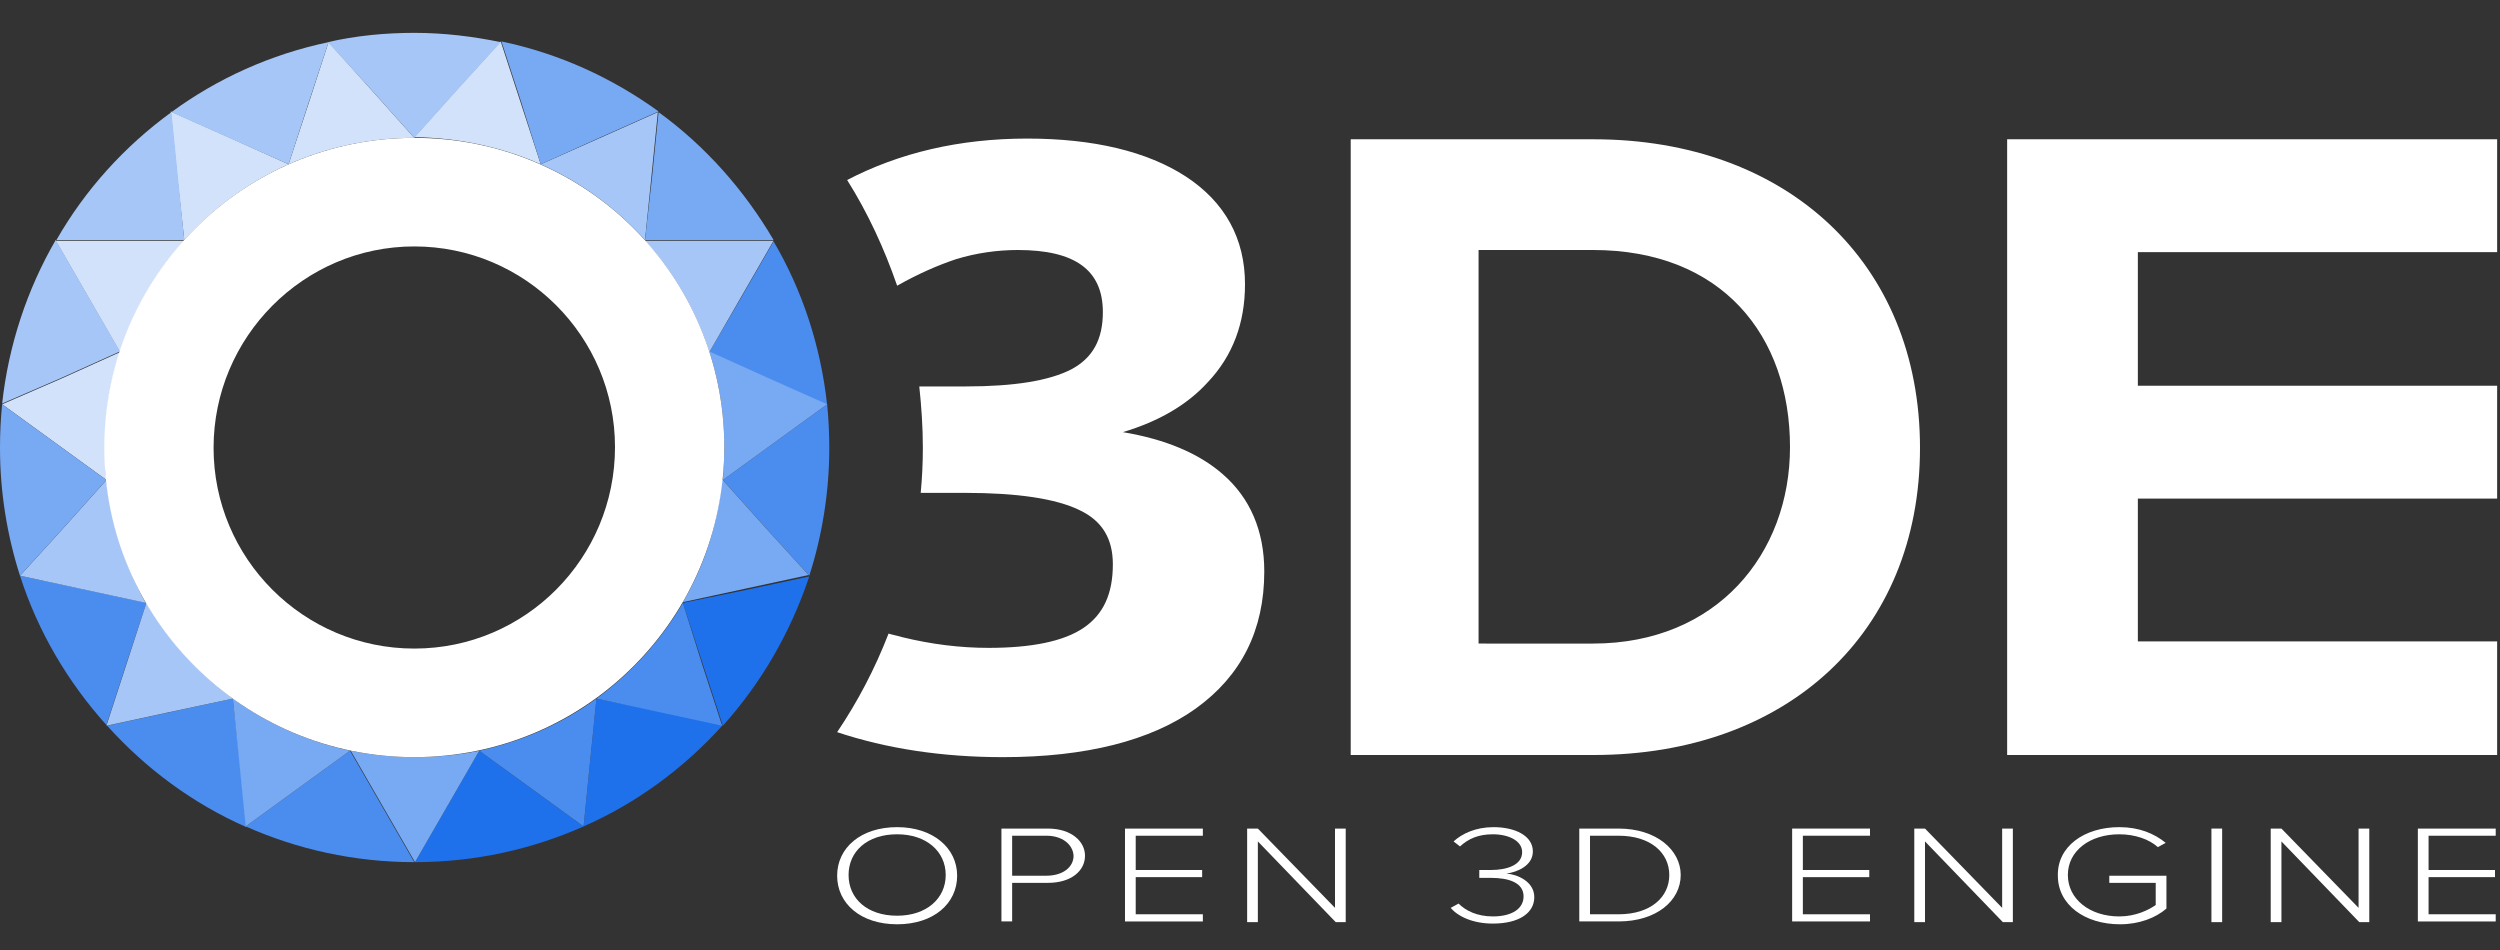 <?xml version="1.0" encoding="utf-8"?>
<!-- Generator: Adobe Illustrator 26.2.1, SVG Export Plug-In . SVG Version: 6.00 Build 0)  -->
<svg version="1.1" id="Layer_1" xmlns="http://www.w3.org/2000/svg" xmlns:xlink="http://www.w3.org/1999/xlink" x="0px" y="0px"
	 viewBox="0 0 350 133" style="enable-background:new 0 0 350 133;" xml:space="preserve">
<rect x="0" y="0" width="350" height="133" fill="#333333" stroke="none"/>
<style type="text/css">
	.st0{fill:#FFFFFF;}
	.st1{fill:#1E70EB;}
	.st2{fill:#4B8DEF;}
	.st3{fill:#D2E2FB;}
	.st4{fill:#A5C6F7;}
	.st5{fill:#78A9F3;}
</style>
<g>
	<g id="Subtitle_00000171697014716552087890000008568781844654944905_">
		<path class="st0" d="M125.6,115.8c5,0,8.4,2.9,8.4,6.8s-3.3,6.8-8.4,6.8c-5.1,0-8.4-2.9-8.4-6.8S120.5,115.8,125.6,115.8z
			 M125.6,116.8c-4.2,0-6.8,2.4-6.8,5.7c0,3.3,2.6,5.7,6.8,5.7c4.1,0,6.8-2.4,6.8-5.7C132.4,119.2,129.7,116.8,125.6,116.8z"/>
		<path class="st0" d="M140.2,116h6.5c3.3,0,5.2,1.8,5.2,3.8c0,2.1-1.9,3.8-5.2,3.8h-5v5.4h-1.5V116z M146.5,117h-4.8v5.6h4.8
			c2.3,0,3.8-1.2,3.8-2.8C150.2,118.2,148.7,117,146.5,117z"/>
		<path class="st0" d="M157.5,116h10.9v1H159v4.8h9.3v1H159v5.2h9.4v1h-10.9V116z"/>
		<path class="st0" d="M176.1,117.8v11.3h-1.5V116h1.5l10.8,11.1V116h1.5v13.1h-1.4L176.1,117.8z"/>
		<path class="st0" d="M204.2,126.5c1,1,2.6,1.8,4.8,1.8c2.7,0,4.3-1.1,4.3-2.8c0-1.9-2-2.6-4.6-2.6c-0.7,0-1.3,0-1.6,0v-1.1
			c0.3,0,0.9,0,1.6,0c2.3,0,4.4-0.7,4.4-2.5c0-1.6-1.9-2.5-4.1-2.5c-2,0-3.4,0.6-4.6,1.7l-0.9-0.7c1.2-1.1,3.1-2,5.6-2
			c3,0,5.5,1.2,5.5,3.4c0,2-2.2,2.9-3.7,3.1c1.5,0.1,3.9,1.1,3.9,3.3c0,2.2-2.1,3.7-5.8,3.7c-2.8,0-4.9-1-5.9-2.2L204.2,126.5z"/>
		<path class="st0" d="M221.1,116h5.5c5.3,0,8.7,3,8.7,6.5c0,3.6-3.4,6.5-8.7,6.5h-5.5V116z M226.6,128c4.5,0,7.1-2.4,7.1-5.5
			s-2.6-5.5-7.1-5.5h-4v11H226.6z"/>
		<path class="st0" d="M250.9,116h10.9v1h-9.4v4.8h9.3v1h-9.3v5.2h9.4v1h-10.9V116z"/>
		<path class="st0" d="M269.5,117.8v11.3H268V116h1.5l10.8,11.1V116h1.5v13.1h-1.4L269.5,117.8z"/>
		<path class="st0" d="M296.7,115.8c2.8,0,4.9,0.9,6.5,2.2l-1.1,0.6c-1.2-1.1-3.2-1.8-5.4-1.8c-4.1,0-7.2,2.3-7.2,5.7
			c0,3.4,3.1,5.8,7.2,5.8c2.3,0,4.1-0.9,5.1-1.6v-3.1h-6.5v-1h8v4.6c-1.5,1.3-3.8,2.2-6.5,2.2c-4.9,0-8.7-2.7-8.7-6.8
			C288,118.5,291.8,115.8,296.7,115.8z"/>
		<path class="st0" d="M309.6,116h1.5v13.1h-1.5V116z"/>
		<path class="st0" d="M319.4,117.8v11.3h-1.5V116h1.5l10.8,11.1V116h1.5v13.1h-1.4L319.4,117.8z"/>
		<path class="st0" d="M338.5,116h10.9v1H340v4.8h9.3v1H340v5.2h9.4v1h-10.9V116z"/>
	</g>
	<g id="Gem">
		<g>
			<g>
				<path class="st1" d="M95.6,84.4l2.8,8.6l2.8,8.6c5.4-6,9.5-13.1,12.1-20.9l-8.9,1.9L95.6,84.4z"/>
				<path class="st1" d="M67.1,105.1l-4.5,7.8l-4.5,7.8c8.4,0,16.4-1.8,23.6-5l-7.3-5.3L67.1,105.1z"/>
				<path class="st1" d="M83.5,97.8l-0.9,8.9l-0.9,9c7.5-3.3,14.1-8.2,19.5-14.2l-8.8-1.9L83.5,97.8z"/>
			</g>
			<g>
				<path class="st2" d="M20.5,84.4l-8.8-1.9l-8.9-1.9c2.5,7.8,6.7,14.9,12.1,20.9l2.8-8.6L20.5,84.4z"/>
				<path class="st2" d="M101.2,67.2l6,6.7l6.1,6.7c1.8-5.6,2.8-11.7,2.8-17.9c0-2-0.1-4.1-0.3-6.1l-7.3,5.3L101.2,67.2z"/>
				<path class="st2" d="M99.3,49.3l8.2,3.7l8.3,3.7c-0.9-8.3-3.5-16.1-7.5-22.9l-4.5,7.8L99.3,49.3z"/>
				<path class="st2" d="M32.6,97.8l-8.8,1.9l-8.8,1.9c5.4,6,12,10.9,19.5,14.2l-0.9-9L32.6,97.8z"/>
				<path class="st2" d="M49,105.1l-7.3,5.3l-7.3,5.3c7.2,3.2,15.2,5,23.6,5c0,0,0,0,0,0l-4.5-7.8L49,105.1z"/>
				<path class="st2" d="M67.1,105.1L67.1,105.1l7.3,5.3l7.3,5.3l0.9-9l0.9-8.9l0,0C78.7,101.3,73.1,103.8,67.1,105.1z"/>
				<path class="st2" d="M95.6,84.4L95.6,84.4c-3.1,5.3-7.2,9.8-12.1,13.4l0,0l8.8,1.9l8.8,1.9c0,0,0,0,0,0l-2.8-8.6L95.6,84.4z"/>
			</g>
			<g>
				<path class="st3" d="M75.7,23L75.7,23l-2.8-8.6l-2.8-8.6l-6.1,6.7l-6,6.7l0,0C64.3,19.3,70.3,20.6,75.7,23z"/>
				<path class="st3" d="M58,19.3L58,19.3l-6-6.7L46,5.9l-2.8,8.6L40.4,23l0,0C45.8,20.6,51.8,19.3,58,19.3z"/>
				<path class="st3" d="M25.8,33.6L25.8,33.6c4.1-4.5,9-8.1,14.6-10.6l0,0l-8.2-3.7l-8.3-3.7c0,0,0,0,0,0l0.9,9L25.8,33.6z"/>
				<path class="st3" d="M25.8,33.7L25.8,33.7l-9,0h-9l4.5,7.8l4.5,7.8l0,0C18.7,43.4,21.8,38.1,25.8,33.7z"/>
				<path class="st3" d="M0.3,56.6l7.3,5.3l7.3,5.3l0,0c-0.2-1.5-0.2-3-0.2-4.5c0-4.7,0.7-9.2,2.1-13.4l0,0l-8.2,3.7L0.3,56.6
					C0.3,56.6,0.3,56.6,0.3,56.6z"/>
			</g>
			<g>
				<path class="st4" d="M25.8,33.6L25.8,33.6L25.8,33.6l-0.9-8.9l-0.9-9c-6.6,4.8-12.1,10.9-16.1,17.9h9H25.8z"/>
				<path class="st4" d="M8.6,52.9l8.2-3.7l0,0l0,0l-4.5-7.8l-4.5-7.8c-4,6.9-6.6,14.7-7.5,22.9L8.6,52.9z"/>
				<path class="st4" d="M40.4,23l2.8-8.6L46,5.9c-8.1,1.7-15.6,5.1-22,9.8l8.3,3.7L40.4,23z"/>
				<path class="st4" d="M58,19.3l6-6.7l6.1-6.7C66.2,5.1,62.2,4.6,58,4.6c-4.1,0-8.2,0.4-12.1,1.3l6.1,6.7L58,19.3z"/>
				<path class="st4" d="M99.3,49.3L99.3,49.3l4.5-7.8l4.5-7.8h-9h-9l0,0C94.3,38.1,97.4,43.4,99.3,49.3z"/>
				<path class="st4" d="M75.7,23L75.7,23c5.6,2.5,10.5,6.1,14.6,10.6h0l0.9-8.9l0.9-9c0,0,0,0,0,0l-8.3,3.7L75.7,23z"/>
				<path class="st4" d="M14.9,67.2L14.9,67.2l-6,6.7l-6.1,6.7l8.8,1.9l8.8,1.9l0,0C17.5,79.2,15.6,73.4,14.9,67.2z"/>
				<path class="st4" d="M32.6,97.8L32.6,97.8c-4.9-3.6-9-8.1-12.1-13.4l0,0l-2.8,8.6l-2.8,8.6c0,0,0,0,0,0l8.8-1.9L32.6,97.8z"/>
			</g>
			<g>
				<path class="st5" d="M14.9,67.2l-7.3-5.3l-7.3-5.3c-0.2,2-0.3,4-0.3,6.1C0,68.9,1,75,2.8,80.6l6.1-6.7L14.9,67.2z"/>
				<path class="st5" d="M90.3,33.6h9l9,0c-4.1-7-9.6-13.2-16.1-17.9l-0.9,9L90.3,33.6z"/>
				<path class="st5" d="M75.7,23l8.2-3.7l8.3-3.7c-6.5-4.7-13.9-8.1-22-9.8l2.8,8.6L75.7,23z"/>
				<path class="st5" d="M67.1,105.1L67.1,105.1c-2.9,0.6-5.9,0.9-9,0.9c-3.1,0-6.1-0.3-9-0.9l0,0l4.5,7.8l4.5,7.8l4.5-7.8
					L67.1,105.1z"/>
				<path class="st5" d="M95.6,84.3L95.6,84.3l8.8-1.9l8.8-1.9l-6.1-6.7l-6-6.7l0,0C100.5,73.4,98.6,79.2,95.6,84.3z"/>
				<path class="st5" d="M101.4,62.7c0,1.5-0.1,3-0.2,4.5l0,0l7.3-5.3l7.3-5.3c0,0,0,0,0,0l-8.3-3.7l-8.2-3.7l0,0
					C100.7,53.5,101.4,58,101.4,62.7z"/>
				<path class="st5" d="M32.6,97.8L32.6,97.8l0.9,8.9l0.9,9l7.3-5.3l7.3-5.3l0,0C43,103.8,37.4,101.3,32.6,97.8z"/>
			</g>
		</g>
	</g>
	<g id="Letters">
		<path class="st0" d="M189.1,19.5h34c27,0,45.7,17.2,45.7,43.2s-18.7,43-45.7,43h-34V19.5z M223,90.1c17.4,0,27.6-12.6,27.6-27.5
			c0-15.6-9.5-27.6-27.6-27.6h-16v55.1H223z"/>
		<g>
			<path class="st0" d="M281,19.5h68.6v15.8h-50.3V54h50.3v15.8h-50.3v20h50.3v15.9H281V19.5z"/>
		</g>
		<path class="st0" d="M171.2,66.4c-3.3-2.9-8-4.9-14-5.9c5-1.5,9-3.8,11.9-7c3.5-3.7,5.2-8.3,5.2-13.7c0-6.4-2.8-11.5-8.3-15.1
			c-5.4-3.5-12.9-5.3-22.2-5.3c-9.5,0-17.9,2-25.2,5.8c2.9,4.6,5.2,9.6,7,14.8c3-1.7,5.8-2.9,8.2-3.7c2.9-0.9,5.9-1.3,8.7-1.3
			c8,0,11.9,2.8,11.9,8.7c0,3.8-1.4,6.4-4.4,8c-3.1,1.6-8,2.4-14.8,2.4h-6.5c0.3,2.8,0.5,5.7,0.5,8.6c0,2.1-0.1,4.2-0.3,6.3h6.2
			c7.3,0,12.7,0.8,16,2.4c3.2,1.5,4.7,4,4.7,7.6c0,4.1-1.3,7-4.1,8.9c-2.8,1.9-7.3,2.8-13.3,2.8c-4,0-8-0.5-12.1-1.5
			c-0.6-0.2-1.3-0.3-1.9-0.5c-1.9,4.9-4.3,9.5-7.2,13.8c6.9,2.3,14.7,3.5,23.2,3.5c11.6,0,20.7-2.3,27-6.8c6.4-4.6,9.6-11,9.6-19.2
			C177,74.3,175,69.7,171.2,66.4z"/>
		<path class="st0" d="M58,19.3c-24,0-43.4,19.4-43.4,43.4S34.1,106,58,106s43.4-19.4,43.4-43.4S82,19.3,58,19.3z M58,90.8
			c-15.5,0-28.1-12.6-28.1-28.1S42.5,34.5,58,34.5s28.1,12.6,28.1,28.1S73.6,90.8,58,90.8z"/>
	</g>
</g>
</svg>
